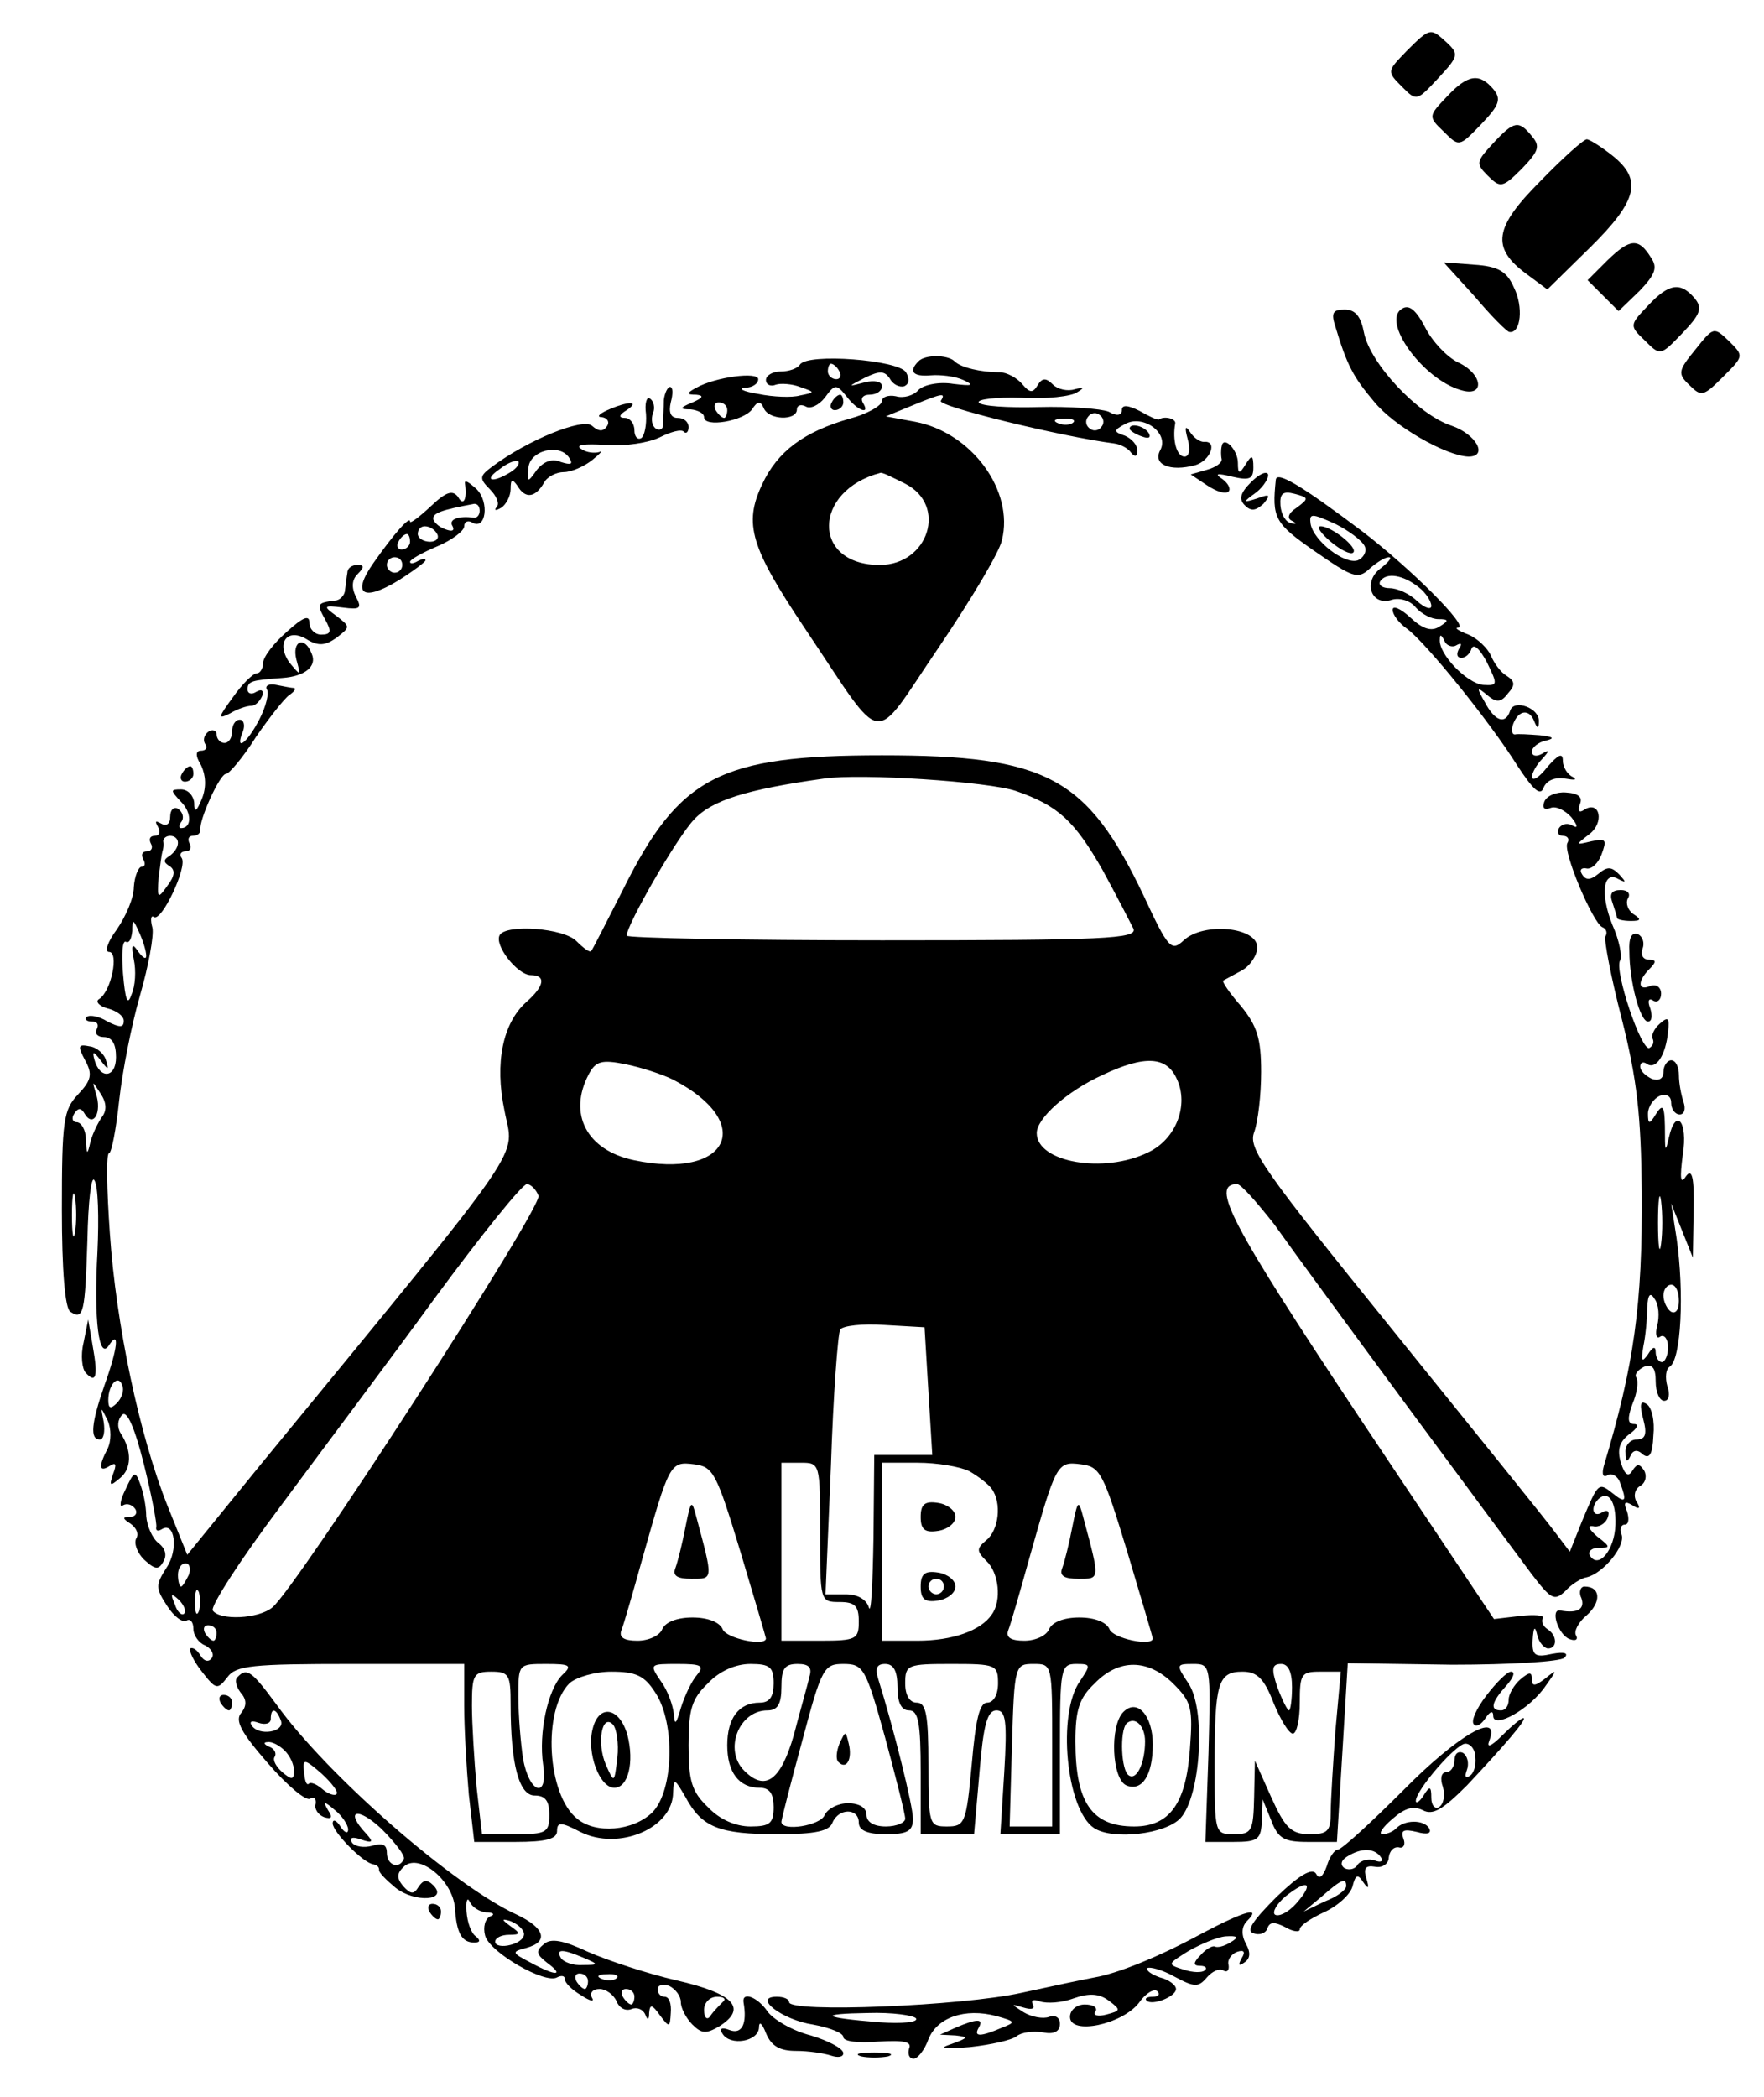 <?xml version="1.0" standalone="no"?>
<!DOCTYPE svg PUBLIC "-//W3C//DTD SVG 20010904//EN"
 "http://www.w3.org/TR/2001/REC-SVG-20010904/DTD/svg10.dtd">
<svg version="1.0" xmlns="http://www.w3.org/2000/svg"
 width="228pt" height="271pt" viewBox="0 0 228 271"
 preserveAspectRatio="xMidYMid meet">

<g transform="translate(0,271) scale(0.1,-0.1)"
fill="#000000" stroke="none">
<path d="M1818 2644 c-25 -26 -26 -26 -6 -46 19 -19 19 -19 47 11 26 28 27 31
11 46 -21 19 -21 20 -52 -11z"/>
<path d="M1870 2585 c-24 -25 -24 -26 -4 -45 20 -20 20 -20 48 9 24 25 27 33
16 46 -18 21 -33 19 -60 -10z"/>
<path d="M1930 2525 c-22 -24 -23 -26 -7 -42 16 -16 19 -16 44 9 22 23 24 29
13 42 -17 21 -23 20 -50 -9z"/>
<path d="M1991 2476 c-60 -60 -64 -86 -18 -120 l27 -20 55 54 c62 61 68 88 29
119 -15 12 -30 21 -33 21 -4 0 -31 -24 -60 -54z"/>
<path d="M2078 2374 l-26 -26 20 -20 20 -20 27 26 c20 21 24 30 15 43 -16 26
-27 25 -56 -3z"/>
<path d="M1906 2327 c21 -25 42 -46 45 -46 15 -2 18 33 6 57 -9 21 -20 28 -52
30 l-39 3 40 -44z"/>
<path d="M2130 2315 c-24 -25 -24 -26 -4 -45 20 -20 20 -20 48 9 24 25 27 33
16 46 -18 21 -33 19 -60 -10z"/>
<path d="M1812 2311 c-27 -16 27 -91 76 -105 32 -10 29 21 -4 36 -14 7 -33 27
-42 45 -12 23 -21 30 -30 24z"/>
<path d="M1726 2288 c15 -50 23 -65 50 -97 26 -32 93 -70 122 -71 26 0 10 29
-22 40 -43 14 -105 80 -113 120 -4 21 -11 30 -25 30 -15 0 -18 -4 -12 -22z"/>
<path d="M2191 2258 c-22 -27 -23 -31 -7 -46 15 -15 18 -14 43 11 27 27 27 27
8 46 -20 19 -20 19 -44 -11z"/>
<path d="M1034 2239 c-3 -5 -14 -9 -25 -9 -10 0 -19 -5 -19 -11 0 -6 6 -9 13
-6 6 2 21 1 31 -3 20 -7 20 -7 0 -11 -10 -3 -35 -2 -54 2 -19 3 -27 7 -17 8 9
0 17 5 17 11 0 10 -55 3 -80 -11 -13 -7 -13 -9 0 -9 10 -1 9 -4 -5 -10 -17 -7
-17 -9 -2 -9 9 -1 17 -5 17 -10 0 -14 51 -5 62 10 7 11 11 11 15 2 6 -16 43
-17 43 -2 0 5 5 7 11 4 6 -4 17 1 25 11 13 18 15 18 28 2 14 -19 32 -25 21 -8
-3 6 1 10 9 10 9 0 16 5 16 11 0 6 -10 8 -22 5 -23 -6 -23 -6 0 6 19 9 25 9
32 -1 4 -8 13 -12 19 -10 6 3 7 9 2 18 -10 16 -127 25 -137 10z m51 -9 c3 -5
1 -10 -4 -10 -6 0 -11 5 -11 10 0 6 2 10 4 10 3 0 8 -4 11 -10z m-145 -50 c0
-5 -2 -10 -4 -10 -3 0 -8 5 -11 10 -3 6 -1 10 4 10 6 0 11 -4 11 -10z"/>
<path d="M1187 2243 c-13 -13 -7 -20 16 -18 12 1 31 -1 42 -6 15 -7 12 -8 -13
-5 -18 3 -38 -1 -45 -8 -6 -7 -19 -11 -29 -8 -10 2 -18 -1 -18 -6 0 -6 -19
-17 -42 -23 -59 -17 -93 -42 -113 -85 -24 -51 -15 -81 56 -187 105 -156 84
-153 172 -24 42 62 79 124 82 139 16 64 -39 139 -112 153 l-38 7 34 14 c39 16
44 17 37 6 -4 -7 155 -46 224 -55 8 -1 18 -6 22 -12 5 -6 8 -5 8 3 0 7 -7 15
-16 19 -15 5 -15 7 0 15 23 13 57 -11 46 -33 -11 -19 12 -29 45 -20 20 6 29
32 11 30 -5 0 -13 5 -18 13 -6 9 -7 6 -3 -9 4 -14 2 -23 -4 -23 -10 0 -16 21
-12 43 1 6 -14 10 -21 5 -2 -1 -13 4 -25 11 -16 8 -23 8 -23 1 0 -7 -7 -8 -17
-2 -10 4 -51 7 -90 6 -40 -1 -75 1 -78 6 -2 4 22 7 55 6 33 -2 65 2 72 7 10 6
9 7 -3 4 -9 -3 -22 0 -28 6 -9 9 -14 9 -20 -1 -6 -10 -10 -10 -20 2 -7 8 -20
15 -29 15 -24 0 -50 6 -58 14 -9 9 -39 9 -47 0z m237 -84 c-3 -5 -10 -7 -15
-3 -5 3 -7 10 -3 15 3 5 10 7 15 3 5 -3 7 -10 3 -15z m-37 5 c-3 -3 -12 -4
-19 -1 -8 3 -5 6 6 6 11 1 17 -2 13 -5z m-217 -79 c55 -28 30 -105 -33 -105
-88 0 -87 96 1 119 2 1 16 -6 32 -14z"/>
<path d="M858 2193 c0 -10 -1 -24 -1 -30 1 -7 -4 -10 -9 -7 -5 3 -7 12 -4 20
3 7 1 16 -4 19 -4 3 -7 -6 -5 -20 1 -14 -2 -28 -6 -31 -5 -3 -9 2 -9 10 0 9
-6 16 -12 16 -9 0 -8 4 2 10 18 12 2 12 -25 0 -11 -5 -14 -9 -7 -9 7 -1 10 -6
7 -11 -5 -8 -11 -8 -20 0 -12 10 -82 -18 -129 -53 -16 -12 -17 -15 -3 -29 9
-9 13 -19 9 -23 -4 -5 -1 -5 6 -1 6 4 12 15 12 24 0 13 2 14 9 4 10 -17 23
-15 34 4 4 8 16 14 26 14 9 0 26 7 37 16 10 8 14 13 9 10 -6 -2 -17 -1 -24 4
-8 5 4 7 32 5 25 -2 56 3 70 10 14 7 28 11 31 7 3 -3 6 0 6 6 0 7 -6 12 -14
12 -9 0 -12 7 -9 20 3 11 3 20 -1 20 -3 0 -7 -8 -8 -17z m-122 -75 c5 -8 2 -9
-11 -5 -11 5 -22 1 -31 -10 -12 -17 -13 -17 -11 2 1 23 41 33 53 13z m-76 -18
c-24 -15 -36 -11 -14 4 10 8 21 12 24 10 2 -3 -2 -9 -10 -14z"/>
<path d="M1075 2190 c-3 -5 -1 -10 4 -10 6 0 11 5 11 10 0 6 -2 10 -4 10 -3 0
-8 -4 -11 -10z"/>
<path d="M1460 2156 c0 -2 7 -7 16 -10 8 -3 12 -2 9 4 -6 10 -25 14 -25 6z"/>
<path d="M1579 2133 c-1 -4 -1 -12 0 -16 1 -5 -8 -11 -19 -14 l-21 -6 21 -14
c12 -8 24 -12 28 -8 3 3 0 10 -8 16 -11 7 -7 8 13 3 22 -5 27 -3 27 12 0 16
-2 17 -10 4 -8 -13 -10 -13 -10 2 0 17 -19 36 -21 21z"/>
<path d="M1617 2087 c-14 -14 -16 -22 -8 -30 8 -8 14 -7 24 2 10 12 8 13 -8 7
-19 -6 -19 -5 -1 8 10 8 16 19 15 23 -2 5 -12 0 -22 -10z"/>
<path d="M1649 2090 c-5 -49 -2 -56 50 -92 49 -34 56 -37 71 -23 9 8 20 15 25
15 5 0 0 -6 -10 -14 -24 -17 -13 -50 14 -41 10 3 24 -1 31 -10 7 -8 20 -15 29
-15 14 0 14 -2 1 -10 -10 -6 -21 -3 -37 12 -13 12 -23 16 -23 10 0 -6 8 -17
18 -24 24 -17 108 -121 143 -177 21 -32 30 -40 34 -29 4 10 15 14 28 12 12 -2
16 -2 10 2 -7 3 -13 13 -13 21 0 11 -6 8 -20 -8 -10 -13 -19 -19 -20 -13 0 5
6 16 13 23 10 11 10 13 0 7 -7 -4 -13 -3 -13 3 0 5 8 12 18 14 12 3 10 5 -8 7
-14 1 -28 2 -32 1 -4 0 -5 6 -2 14 7 18 21 19 27 3 4 -10 6 -10 6 0 1 17 -32
29 -37 14 -6 -19 -20 -14 -33 11 -11 19 -10 20 3 9 12 -10 18 -10 27 2 10 11
9 16 -2 23 -7 4 -16 16 -20 26 -4 9 -17 22 -29 27 -13 5 -19 9 -13 9 14 1 -62
77 -125 125 -77 58 -110 78 -111 66z m27 -36 c-11 -7 -13 -14 -6 -17 6 -3 6
-5 -1 -3 -7 1 -13 11 -14 23 -1 15 3 19 18 15 19 -5 19 -6 3 -18z m88 -50 c3
-7 -2 -15 -9 -18 -17 -6 -57 25 -61 47 -2 14 1 14 32 0 18 -9 35 -22 38 -29z
m70 -53 c9 -7 16 -18 16 -24 0 -5 -8 -3 -18 6 -10 10 -26 17 -36 17 -9 0 -15
4 -12 9 8 12 30 8 50 -8z m48 -75 c7 4 8 2 4 -4 -4 -7 -3 -12 3 -12 5 0 11 5
13 12 3 7 11 -1 20 -18 14 -29 14 -30 -5 -29 -21 2 -58 40 -56 59 0 7 2 6 6
-2 2 -6 10 -9 15 -6z"/>
<path d="M1720 2010 c13 -11 26 -17 29 -14 7 6 -28 34 -42 34 -6 0 0 -9 13
-20z"/>
<path d="M601 2085 c3 -20 -2 -30 -9 -17 -7 9 -15 7 -35 -12 -15 -14 -27 -23
-27 -20 0 8 -21 -16 -47 -53 -29 -41 -14 -51 32 -23 19 12 35 24 35 26 0 3 -4
2 -10 -1 -5 -3 -10 -4 -10 -1 0 3 16 12 35 20 19 8 35 20 35 26 0 6 5 8 10 5
18 -11 23 26 6 43 -10 9 -16 13 -15 7z m19 -35 c0 -5 -3 -9 -7 -9 -20 3 -34
-2 -28 -11 3 -6 -1 -7 -9 -4 -9 3 -16 10 -16 14 0 7 10 11 53 19 4 0 7 -3 7
-9z m-55 -30 c3 -5 -1 -10 -9 -10 -9 0 -16 5 -16 10 0 6 4 10 9 10 6 0 13 -4
16 -10z m-35 -10 c0 -5 -5 -10 -11 -10 -5 0 -7 5 -4 10 3 6 8 10 11 10 2 0 4
-4 4 -10z m-10 -30 c0 -5 -4 -10 -10 -10 -5 0 -10 5 -10 10 0 6 5 10 10 10 6
0 10 -4 10 -10z"/>
<path d="M449 1970 c-1 -5 -2 -16 -3 -22 0 -7 -7 -14 -13 -14 -23 -3 -24 -4
-13 -24 9 -16 8 -20 -5 -20 -8 0 -15 7 -15 15 0 11 -8 8 -30 -12 -16 -14 -30
-32 -30 -40 0 -7 -4 -13 -8 -13 -5 0 -19 -14 -31 -31 -19 -26 -20 -29 -4 -21
10 6 22 10 28 10 5 0 11 6 14 13 2 7 -1 9 -8 5 -6 -4 -11 -2 -11 3 0 11 5 12
45 15 29 2 45 15 38 31 -9 24 -26 17 -20 -7 6 -22 6 -22 -9 -4 -18 26 -2 46
24 29 14 -8 23 -7 37 3 18 14 18 14 0 28 -18 13 -17 14 8 11 23 -3 25 -1 17
14 -6 12 -5 22 2 29 9 9 9 12 0 12 -7 0 -13 -4 -13 -10z"/>
<path d="M345 1819 c3 -4 -1 -22 -10 -39 -16 -31 -32 -42 -21 -15 3 8 1 15 -4
15 -6 0 -10 -7 -10 -15 0 -8 -4 -15 -10 -15 -5 0 -10 5 -10 11 0 5 -5 7 -10 4
-6 -4 -8 -11 -5 -16 4 -5 1 -9 -5 -9 -7 0 -8 -6 0 -19 6 -13 7 -28 1 -43 -7
-17 -10 -19 -10 -5 -1 9 -8 17 -17 17 -14 0 -14 -1 0 -16 14 -14 14 -34 0 -34
-3 0 -3 4 1 9 3 5 1 12 -5 16 -5 3 -10 -1 -10 -10 0 -10 -5 -13 -12 -9 -7 4
-8 3 -4 -4 4 -7 2 -12 -4 -12 -6 0 -8 -4 -5 -10 3 -5 1 -10 -5 -10 -6 0 -8 -4
-5 -10 3 -5 3 -10 -2 -10 -4 0 -9 -12 -10 -26 0 -15 -11 -39 -22 -55 -12 -16
-16 -29 -10 -29 13 0 3 -51 -13 -61 -5 -3 0 -9 11 -12 12 -3 21 -10 21 -16 0
-9 -5 -9 -21 -1 -11 7 -23 9 -27 6 -3 -3 0 -6 7 -6 7 0 9 -4 6 -10 -3 -5 1
-10 9 -10 11 0 16 -9 16 -26 0 -27 -21 -29 -28 -3 -3 11 -1 11 8 -1 10 -13 11
-13 7 0 -2 8 -12 17 -21 18 -15 3 -16 1 -6 -18 10 -18 8 -26 -9 -44 -19 -20
-21 -34 -21 -149 0 -78 4 -128 11 -132 17 -11 19 -2 22 93 1 49 5 84 9 77 5
-7 6 -49 4 -92 -5 -90 2 -142 15 -121 14 21 11 -5 -6 -52 -17 -49 -19 -70 -6
-70 5 0 7 10 5 23 -4 20 -4 20 5 2 5 -11 5 -27 0 -37 -12 -23 -11 -31 3 -22 8
5 9 2 4 -11 -5 -15 -4 -16 9 -5 15 12 16 35 1 58 -5 8 -4 18 2 24 6 6 16 -16
28 -64 10 -40 17 -77 16 -81 -1 -5 2 -6 7 -3 17 11 22 -27 6 -50 -14 -22 -14
-26 1 -49 9 -14 20 -22 25 -19 5 3 9 -2 9 -11 0 -8 7 -18 15 -21 8 -4 12 -11
9 -16 -4 -6 -10 -5 -15 3 -4 7 -10 11 -13 9 -2 -3 4 -16 15 -30 18 -23 20 -24
33 -7 11 15 32 17 160 17 l146 0 0 -54 c0 -29 3 -81 6 -115 l7 -61 53 0 c40 0
54 4 54 14 0 12 5 12 30 -1 50 -25 120 5 120 51 1 19 2 18 16 -6 21 -39 43
-48 119 -48 49 0 67 4 71 15 8 19 34 19 34 0 0 -10 11 -15 35 -15 28 0 35 4
35 20 0 17 -25 117 -45 181 -4 13 -2 19 9 19 11 0 16 -9 16 -30 0 -20 5 -30
15 -30 12 0 15 -16 15 -80 l0 -80 34 0 35 0 7 80 c5 61 10 80 22 80 12 0 14
-14 10 -80 l-5 -80 39 0 38 0 0 110 c0 104 1 110 21 110 19 0 19 -1 5 -22 -30
-42 -18 -166 18 -190 24 -16 93 -8 112 13 26 29 33 140 10 174 -16 24 -16 25
6 25 23 0 23 -1 20 -115 l-4 -115 36 0 c32 0 36 3 37 28 l1 27 11 -27 c9 -24
17 -28 48 -28 l37 0 7 115 7 116 135 -2 c75 0 140 4 145 9 6 6 0 8 -16 5 -22
-5 -26 -2 -25 18 1 17 3 19 6 6 2 -9 9 -17 14 -17 12 0 12 17 -1 25 -6 4 -8
10 -6 14 3 4 -11 5 -29 3 l-34 -4 -177 265 c-164 247 -190 297 -155 297 5 0
26 -24 48 -52 56 -79 299 -407 332 -451 26 -34 30 -36 44 -23 8 9 21 17 28 18
21 5 50 40 45 55 -3 7 -1 13 4 13 5 0 6 7 3 17 -5 12 -3 14 7 8 9 -6 11 -4 5
5 -4 7 -2 16 5 20 7 4 9 13 5 20 -6 9 -9 9 -15 0 -5 -9 -10 -6 -15 10 -5 17
-2 27 11 37 10 7 13 13 6 13 -8 0 -9 7 -2 26 6 14 8 29 5 34 -3 4 2 10 10 14
11 4 15 -2 15 -19 0 -14 5 -25 11 -25 6 0 8 8 4 19 -3 11 -2 22 3 25 15 9 19
96 9 166 l-7 45 14 -35 14 -35 1 60 c1 44 -2 56 -10 45 -7 -11 -8 -3 -4 28 7
43 -9 62 -18 22 -4 -18 -5 -18 -5 2 0 39 -2 44 -12 28 -8 -13 -10 -13 -10 1 0
9 7 19 15 23 9 3 15 0 15 -9 0 -8 5 -15 11 -15 6 0 8 7 5 16 -3 9 -6 24 -6 35
0 10 -4 19 -10 19 -5 0 -10 -7 -10 -15 0 -9 -6 -12 -15 -9 -8 4 -15 10 -15 16
0 5 4 7 9 3 12 -7 24 12 27 42 2 18 0 20 -11 10 -7 -6 -11 -15 -9 -19 2 -4 1
-9 -4 -12 -10 -6 -46 100 -38 113 3 5 -1 26 -10 46 -16 40 -12 71 8 59 10 -5
10 -4 1 6 -10 10 -15 11 -27 1 -10 -8 -16 -9 -21 -1 -4 6 -1 9 5 8 7 -2 16 7
20 18 7 19 6 21 -13 17 -21 -5 -21 -5 -3 9 20 15 14 44 -6 32 -7 -5 -9 -2 -6
7 4 9 -2 14 -18 15 -12 1 -25 -4 -28 -12 -3 -8 0 -11 8 -8 7 3 19 -3 27 -12 8
-10 9 -15 2 -11 -6 4 -14 3 -18 -3 -3 -5 -1 -10 5 -10 6 0 9 -4 6 -9 -7 -10
33 -104 45 -109 5 -2 7 -7 4 -12 -2 -4 7 -52 21 -106 20 -79 25 -125 26 -224
1 -146 -10 -224 -49 -354 -3 -11 -1 -16 5 -12 5 3 13 -1 16 -10 9 -24 7 -27
-9 -14 -19 15 -19 15 -40 -35 l-16 -40 -19 25 c-10 14 -104 130 -208 259 -170
210 -189 237 -181 258 5 14 9 48 9 78 0 43 -5 59 -26 85 -15 17 -25 32 -23 33
2 1 13 7 24 13 11 6 20 20 20 30 0 26 -69 33 -95 9 -16 -15 -20 -11 -52 58
-73 153 -125 181 -338 181 -210 0 -262 -27 -335 -174 -21 -41 -39 -77 -41 -79
-2 -2 -10 4 -19 13 -17 17 -90 22 -99 8 -8 -13 23 -52 40 -52 20 0 18 -14 -6
-35 -30 -27 -41 -78 -28 -140 12 -64 38 -27 -314 -456 l-96 -118 -25 62 c-37
92 -67 236 -75 353 -4 57 -5 104 -1 104 3 0 9 30 13 68 4 37 16 98 27 136 11
38 18 77 16 87 -3 11 -2 17 2 14 10 -6 43 64 36 76 -4 5 -1 9 5 9 6 0 8 5 5
10 -3 6 -1 10 4 10 6 0 10 3 10 8 -2 12 25 72 33 72 4 0 22 21 39 48 18 26 37
50 43 54 6 4 9 8 6 9 -3 0 -13 2 -23 4 -9 2 -15 -1 -12 -6z m968 -131 c55 -19
76 -39 112 -102 18 -33 36 -68 40 -76 5 -13 -36 -15 -325 -15 -181 0 -330 3
-330 6 0 14 65 127 87 150 23 25 68 39 168 53 48 7 213 -4 248 -16z m-1083
-67 c0 -6 -5 -13 -11 -17 -8 -5 -8 -8 0 -13 8 -5 7 -13 -3 -26 -12 -17 -13
-16 -11 11 2 16 4 31 5 34 1 3 2 8 1 13 0 4 4 7 9 7 6 0 10 -4 10 -9z m-41
-146 c0 -5 -4 -3 -10 5 -8 12 -10 10 -6 -10 3 -14 2 -34 -3 -45 -5 -15 -8 -8
-11 27 -2 25 -1 44 4 41 4 -2 7 4 8 14 0 16 1 16 9 -2 5 -11 9 -24 9 -30z
m681 -160 c108 -56 72 -130 -51 -104 -61 13 -85 60 -58 111 9 17 17 19 47 13
20 -4 48 -13 62 -20z m651 1 c16 -34 -1 -78 -37 -95 -57 -28 -144 -13 -144 25
0 19 39 54 85 75 55 26 83 24 96 -5z m-1389 -49 c-5 -7 -12 -21 -15 -32 -4
-18 -5 -18 -6 3 0 12 -6 22 -12 22 -5 0 -7 5 -3 11 5 8 9 8 14 -1 11 -17 22 3
14 27 -5 17 -5 17 6 0 8 -12 8 -22 2 -30z m-35 -149 c-2 -13 -4 -3 -4 22 0 25
2 35 4 23 2 -13 2 -33 0 -45z m599 47 c6 -14 -313 -507 -344 -532 -18 -15 -68
-17 -77 -4 -3 6 36 66 87 134 51 69 142 190 201 271 59 80 112 146 118 146 5
0 12 -7 15 -15z m1451 -62 c-2 -16 -4 -3 -4 27 0 30 2 43 4 28 2 -16 2 -40 0
-55z m23 -74 c0 -11 -4 -17 -10 -14 -5 3 -10 13 -10 21 0 8 5 14 10 14 6 0 10
-9 10 -21z m-28 -32 c-3 -11 -1 -18 4 -14 5 3 10 -3 10 -14 0 -10 -4 -19 -8
-19 -4 0 -8 6 -8 13 0 8 -4 7 -10 -3 -8 -11 -9 -9 -6 10 3 14 5 36 5 50 1 18
4 21 10 11 5 -7 6 -22 3 -34z m-942 -85 l5 -82 -37 0 -38 0 -1 -107 c-1 -60
-3 -100 -6 -90 -3 10 -14 17 -30 17 l-26 0 7 166 c3 92 9 171 12 176 3 5 29 8
57 6 l52 -3 5 -83z m-1049 -15 c-8 -8 -11 -7 -11 4 0 20 13 34 18 19 3 -7 -1
-17 -7 -23z m806 -192 c18 -60 33 -111 33 -112 0 -11 -52 0 -56 12 -4 9 -19
15 -39 15 -20 0 -35 -6 -39 -15 -3 -8 -17 -15 -32 -15 -17 0 -24 4 -21 13 3 7
15 49 27 92 35 124 36 127 67 123 25 -3 29 -11 60 -113z m103 25 c0 -89 0 -90
25 -90 20 0 25 -5 25 -25 0 -23 -3 -25 -50 -25 l-50 0 0 115 0 115 25 0 c25 0
25 -1 25 -90z m193 79 c12 -7 25 -17 29 -23 13 -18 9 -53 -7 -66 -13 -11 -13
-14 0 -27 16 -15 20 -51 7 -69 -14 -21 -51 -34 -96 -34 l-46 0 0 115 0 115 46
0 c25 0 55 -5 67 -11z m204 -104 c18 -60 33 -111 33 -112 0 -11 -52 0 -56 12
-4 9 -19 15 -39 15 -20 0 -35 -6 -39 -15 -3 -8 -17 -15 -32 -15 -17 0 -24 4
-21 13 3 7 15 49 27 92 35 124 36 127 67 123 25 -3 29 -11 60 -113z m631 35
c-1 -33 -22 -58 -33 -40 -3 5 2 10 11 10 16 0 16 1 -2 15 -10 9 -13 14 -5 13
7 -2 16 3 19 11 3 8 0 11 -7 7 -12 -8 -16 6 -5 17 13 12 23 -3 22 -33z m-1844
-65 c-4 -8 -8 -15 -10 -15 -2 0 -4 7 -4 15 0 8 4 15 10 15 5 0 7 -7 4 -15z
m13 -47 c-3 -7 -5 -2 -5 12 0 14 2 19 5 13 2 -7 2 -19 0 -25z m-19 -3 c-3 -3
-9 2 -12 12 -6 14 -5 15 5 6 7 -7 10 -15 7 -18z m42 -25 c0 -5 -2 -10 -4 -10
-3 0 -8 5 -11 10 -3 6 -1 10 4 10 6 0 11 -4 11 -10z m446 -55 c-18 -19 -30
-74 -24 -115 7 -45 -18 -38 -26 8 -3 20 -6 56 -6 80 0 42 0 42 36 42 32 0 34
-2 20 -15z m175 1 c-7 -8 -16 -27 -21 -43 -6 -21 -8 -23 -9 -8 -1 11 -8 31
-17 43 -15 22 -14 22 22 22 30 0 35 -2 25 -14z m99 -11 c0 -17 -5 -25 -18 -25
-27 0 -42 -20 -42 -55 0 -35 15 -55 42 -55 13 0 18 -8 18 -25 0 -21 -5 -25
-30 -25 -19 0 -40 9 -55 25 -21 20 -25 34 -25 80 0 46 4 60 25 80 15 16 36 25
55 25 25 0 30 -4 30 -25z m46 8 c-2 -10 -12 -44 -20 -75 -17 -59 -37 -73 -64
-46 -27 27 -7 78 30 78 13 0 18 8 18 30 0 24 4 30 21 30 15 0 19 -5 15 -17z
m98 -78 c14 -52 26 -99 26 -105 0 -5 -11 -10 -25 -10 -16 0 -25 6 -25 15 0 9
-9 15 -24 15 -13 0 -26 -7 -30 -15 -5 -14 -56 -22 -56 -9 0 3 12 50 27 105 25
94 28 99 53 99 26 0 29 -5 54 -95z m146 70 c0 -15 -6 -25 -14 -25 -10 0 -15
-22 -20 -80 -7 -76 -9 -80 -32 -80 -23 0 -24 2 -24 80 0 64 -3 80 -15 80 -9 0
-15 9 -15 25 0 24 3 25 60 25 57 0 60 -1 60 -25z m70 -80 l0 -105 -27 0 -28 0
3 105 c3 104 4 105 28 105 24 0 24 0 24 -105z m157 79 c23 -23 25 -31 21 -84
-5 -70 -26 -100 -72 -100 -55 0 -76 31 -76 110 0 41 5 56 25 75 31 32 69 32
102 -1z m153 -4 c0 -16 -2 -30 -4 -30 -2 0 -9 14 -15 30 -8 24 -7 30 5 30 9 0
14 -10 14 -30z m-1010 -22 c0 -78 11 -118 31 -118 14 0 19 -7 19 -25 0 -23 -4
-25 -44 -25 l-43 0 -7 61 c-3 34 -6 82 -6 105 0 40 2 44 25 44 23 0 25 -4 25
-42z m187 15 c26 -39 24 -127 -4 -155 -25 -24 -73 -28 -97 -8 -39 31 -45 140
-10 175 9 8 33 15 54 15 32 0 43 -5 57 -27z m799 -13 c9 -22 20 -40 25 -40 5
0 9 18 9 40 0 37 2 40 26 40 l27 0 -7 -77 c-3 -42 -6 -89 -6 -105 0 -24 -4
-28 -27 -28 -24 0 -32 8 -50 48 l-21 47 -1 -47 c-1 -44 -3 -48 -26 -48 -25 0
-25 1 -25 89 0 106 4 121 36 121 19 0 28 -9 40 -40z"/>
<path d="M886 737 c-4 -21 -10 -45 -13 -53 -4 -10 2 -14 21 -14 28 0 28 -2 6
80 -6 23 -7 22 -14 -13z"/>
<path d="M1190 750 c0 -16 5 -21 23 -18 12 2 22 10 22 18 0 8 -10 16 -22 18
-18 3 -23 -2 -23 -18z"/>
<path d="M1190 660 c0 -16 5 -21 23 -18 12 2 22 10 22 18 0 8 -10 16 -22 18
-18 3 -23 -2 -23 -18z m30 0 c0 -5 -4 -10 -10 -10 -5 0 -10 5 -10 10 0 6 5 10
10 10 6 0 10 -4 10 -10z"/>
<path d="M1386 737 c-4 -21 -10 -45 -13 -53 -4 -10 2 -14 21 -14 28 0 28 -2 6
80 -6 23 -7 22 -14 -13z"/>
<path d="M1085 457 c-4 -10 -5 -21 -1 -24 10 -10 18 4 13 24 -4 17 -4 17 -12
0z"/>
<path d="M1452 498 c-18 -18 -15 -87 4 -95 20 -8 34 13 34 53 0 37 -20 60 -38
42z m28 -38 c0 -28 -11 -51 -21 -44 -10 6 -12 57 -3 67 11 10 24 -3 24 -23z"/>
<path d="M766 476 c-8 -31 9 -76 28 -76 18 0 26 33 17 68 -10 36 -37 41 -45 8z
m32 -37 c-4 -33 -4 -34 -15 -9 -12 28 -5 66 9 52 5 -5 8 -25 6 -43z"/>
<path d="M235 1710 c-3 -5 -1 -10 4 -10 6 0 11 5 11 10 0 6 -2 10 -4 10 -3 0
-8 -4 -11 -10z"/>
<path d="M2084 1544 c3 -9 6 -18 6 -20 0 -2 8 -4 18 -4 13 0 14 2 3 9 -7 5
-10 14 -7 20 4 6 0 11 -9 11 -12 0 -15 -5 -11 -16z"/>
<path d="M2106 1481 c0 -40 14 -91 24 -91 5 0 6 7 3 17 -4 10 -2 14 4 10 5 -3
10 1 10 9 0 8 -6 13 -14 10 -16 -7 -17 6 -1 22 9 9 9 12 -1 12 -7 0 -11 6 -8
14 3 8 0 16 -6 19 -8 3 -12 -5 -11 -22z"/>
<path d="M108 975 c-4 -16 -2 -34 3 -39 13 -14 16 -5 9 34 l-6 35 -6 -30z"/>
<path d="M2124 876 c5 -19 3 -26 -9 -26 -8 0 -15 -8 -14 -17 0 -12 2 -13 6 -5
3 8 9 10 16 3 9 -7 13 0 14 24 2 19 -2 37 -9 41 -8 5 -9 -1 -4 -20z"/>
<path d="M162 785 c-7 -14 -8 -24 -3 -20 5 3 12 1 16 -5 3 -5 0 -10 -7 -10
-10 0 -10 -2 1 -9 7 -5 11 -13 7 -19 -3 -6 1 -18 10 -27 14 -13 19 -14 25 -3
5 8 3 17 -6 24 -8 6 -15 22 -16 35 0 13 -4 32 -8 42 -6 17 -8 16 -19 -8z"/>
<path d="M2044 645 c5 -14 -5 -20 -27 -16 -14 3 -3 -32 12 -37 8 -3 11 0 8 5
-3 5 3 17 14 26 19 17 18 37 -3 37 -5 0 -8 -7 -4 -15z"/>
<path d="M307 543 c-4 -3 -2 -12 4 -20 8 -9 8 -17 1 -26 -9 -10 0 -26 34 -65
25 -29 50 -50 55 -46 5 3 8 0 7 -7 -2 -6 3 -14 11 -17 10 -3 11 0 5 9 -7 12
-5 12 9 0 9 -7 17 -19 17 -25 0 -6 -5 -4 -10 4 -5 8 -10 10 -10 4 0 -11 40
-52 53 -53 4 -1 7 -3 7 -7 -1 -3 9 -13 21 -23 25 -20 69 -17 49 3 -8 8 -13 7
-19 -2 -6 -10 -10 -10 -20 1 -9 11 -8 17 2 26 20 16 62 -19 65 -54 2 -33 9
-45 25 -45 8 0 8 3 2 8 -6 4 -11 18 -12 32 -1 14 1 19 4 13 3 -7 12 -13 21
-14 10 0 12 -3 6 -5 -7 -3 -10 -14 -7 -25 6 -22 78 -63 93 -54 6 3 10 2 10 -2
0 -5 9 -14 21 -21 12 -8 18 -9 14 -3 -3 6 1 11 10 11 8 0 18 -7 22 -16 3 -8
11 -13 19 -10 7 3 15 0 18 -7 3 -8 5 -7 5 2 1 12 4 11 14 -3 12 -16 13 -16 14
3 1 12 -2 21 -8 21 -5 0 -9 4 -9 10 0 5 7 7 15 4 8 -4 15 -13 15 -21 0 -8 7
-21 15 -29 12 -12 18 -12 35 -2 36 23 19 42 -55 59 -39 9 -90 26 -115 37 -32
15 -48 18 -57 10 -11 -9 -10 -13 4 -24 23 -17 12 -18 -21 0 -25 13 -25 14 -6
19 30 8 24 26 -12 43 -81 37 -245 180 -311 272 -31 42 -38 48 -50 35z m56 -56
c6 -15 -29 -21 -38 -6 -3 5 1 6 9 3 9 -3 16 -1 16 5 0 15 7 14 13 -2z m5 -39
c7 -7 12 -18 12 -26 0 -12 -3 -12 -15 -2 -8 7 -13 16 -10 20 3 5 -1 11 -7 13
-7 3 -8 6 -2 6 5 1 15 -4 22 -11z m67 -56 c-2 -3 -11 0 -18 6 -8 7 -16 10 -18
7 -3 -2 -5 4 -6 15 -2 18 0 18 23 -2 13 -12 22 -24 19 -26z m87 -84 c-6 -14
-22 -8 -22 8 0 11 -6 13 -19 9 -11 -3 -22 -1 -26 4 -4 7 1 8 12 4 15 -5 16 -3
6 8 -28 30 -11 35 20 6 18 -18 31 -35 29 -39z m155 -95 c2 -6 -5 -13 -17 -16
-11 -3 -20 -1 -20 4 0 5 8 9 18 9 15 0 15 2 2 11 -12 9 -12 10 -1 7 8 -3 16
-9 18 -15z m78 -33 c19 -8 19 -9 -2 -9 -12 -1 -25 4 -28 9 -7 12 2 12 30 0z
m5 -30 c0 -5 -2 -10 -4 -10 -3 0 -8 5 -11 10 -3 6 -1 10 4 10 6 0 11 -4 11
-10z m37 4 c-3 -3 -12 -4 -19 -1 -8 3 -5 6 6 6 11 1 17 -2 13 -5z m23 -24 c0
-5 -2 -10 -4 -10 -3 0 -8 5 -11 10 -3 6 -1 10 4 10 6 0 11 -4 11 -10z m114 -7
c-5 -5 -12 -12 -16 -18 -4 -6 -8 -2 -8 8 0 9 7 17 17 17 9 0 12 -3 7 -7z"/>
<path d="M1921 519 c-13 -17 -20 -33 -16 -37 3 -4 10 0 15 8 6 9 10 10 10 3 0
-18 48 9 68 39 15 21 15 22 -1 9 -13 -10 -17 -10 -17 -1 0 10 -3 10 -15 0 -8
-7 -15 -19 -15 -26 0 -8 -4 -14 -10 -14 -15 0 -12 11 7 32 9 10 12 18 6 18 -5
0 -19 -14 -32 -31z"/>
<path d="M285 510 c3 -5 8 -10 11 -10 2 0 4 5 4 10 0 6 -5 10 -11 10 -5 0 -7
-4 -4 -10z"/>
<path d="M1942 468 c-15 -15 -21 -17 -17 -7 15 39 -40 8 -111 -64 -42 -42 -80
-77 -85 -77 -4 0 -11 -10 -14 -21 -5 -14 -10 -18 -14 -10 -5 8 -22 -2 -51 -30
-30 -30 -40 -44 -30 -47 8 -3 16 0 18 6 3 9 9 9 23 2 10 -6 19 -7 19 -3 0 5
14 14 31 22 18 8 34 23 37 33 4 16 7 17 14 6 7 -10 8 -8 4 5 -4 13 -1 17 11
15 10 -2 18 4 18 12 1 8 6 14 13 13 6 -2 9 4 6 11 -4 11 0 13 17 9 14 -4 20
-2 16 5 -7 11 -32 11 -43 -1 -4 -4 -12 -7 -17 -7 -6 0 0 9 13 20 16 14 27 17
39 11 13 -7 26 1 57 32 48 51 79 87 73 87 -3 0 -15 -10 -27 -22z m-35 -29 c1
-10 -2 -21 -8 -24 -5 -3 -6 0 -3 8 3 8 1 18 -5 22 -6 3 -11 -1 -11 -9 0 -9 -5
-16 -11 -16 -6 0 -8 -8 -4 -19 3 -11 1 -22 -5 -26 -5 -3 -10 2 -10 12 0 15 -2
16 -10 3 -5 -8 -10 -11 -10 -7 0 14 52 74 64 74 7 0 13 -8 13 -18z m-122 -129
c3 -5 0 -7 -8 -4 -8 3 -18 0 -22 -5 -3 -6 -11 -8 -17 -5 -6 4 -5 10 3 15 19
12 36 11 44 -1z m-110 -60 c-10 -11 -22 -17 -27 -14 -4 3 2 14 14 24 29 23 37
17 13 -10z m65 23 c0 -5 -12 -14 -28 -20 l-27 -13 24 20 c25 22 31 24 31 13z"/>
<path d="M555 240 c3 -5 8 -10 11 -10 2 0 4 5 4 10 0 6 -5 10 -11 10 -5 0 -7
-4 -4 -10z"/>
<path d="M1554 212 c-57 -31 -110 -52 -139 -57 -11 -2 -54 -11 -95 -20 -77
-17 -300 -26 -300 -12 0 4 -7 7 -16 7 -32 0 7 -30 47 -36 22 -4 39 -11 39 -16
0 -6 20 -8 45 -6 33 2 44 0 40 -9 -2 -7 0 -13 6 -13 5 0 14 11 19 25 11 28 47
41 88 30 25 -7 25 -8 7 -15 -28 -12 -37 -12 -30 0 7 12 -2 12 -30 0 l-20 -9
20 -1 c17 -2 17 -3 -5 -11 -18 -6 -12 -7 24 -4 27 3 54 9 60 14 6 5 21 7 34 5
14 -3 22 1 22 11 0 8 -6 12 -14 9 -8 -3 -23 0 -33 6 -17 11 -17 11 0 6 10 -3
15 -2 12 4 -3 6 1 7 9 4 9 -3 28 -2 44 4 20 7 33 6 45 -3 16 -12 16 -13 -3
-18 -11 -3 -18 -1 -14 4 3 5 -3 9 -14 9 -10 0 -19 -7 -19 -16 0 -24 67 -10 89
18 9 13 20 19 24 15 4 -4 1 -7 -6 -7 -7 0 -11 -2 -8 -5 7 -7 38 5 38 15 0 5
-9 12 -21 15 -11 4 -18 9 -16 12 3 2 19 -2 35 -11 26 -14 31 -14 42 -1 7 8 16
12 21 9 5 -3 8 0 7 7 -2 6 3 14 11 17 9 3 11 0 6 -8 -5 -9 -4 -11 3 -6 8 5 9
13 2 25 -6 12 -5 22 2 29 19 19 -3 13 -58 -16z m36 -12 c-8 -5 -17 -7 -20 -5
-3 1 -11 -3 -18 -11 -10 -10 -10 -14 -1 -14 7 0 10 -3 6 -6 -3 -3 -15 -3 -27
1 -22 7 -21 7 6 24 16 9 37 18 48 19 16 1 18 -1 6 -8z m-406 -98 c3 -5 -18 -7
-47 -5 -75 6 -81 11 -15 12 31 1 59 -3 62 -7z"/>
<path d="M961 123 c5 -28 -2 -42 -18 -36 -10 4 -14 2 -9 -5 10 -16 46 -10 47
8 0 9 4 6 9 -7 7 -17 18 -23 39 -23 16 0 36 -3 45 -6 9 -3 16 -2 16 3 0 6 -19
16 -42 23 -24 6 -49 21 -56 31 -13 19 -33 26 -31 12z"/>
<path d="M1113 53 c9 -2 25 -2 35 0 9 3 1 5 -18 5 -19 0 -27 -2 -17 -5z"/>
</g>
</svg>
